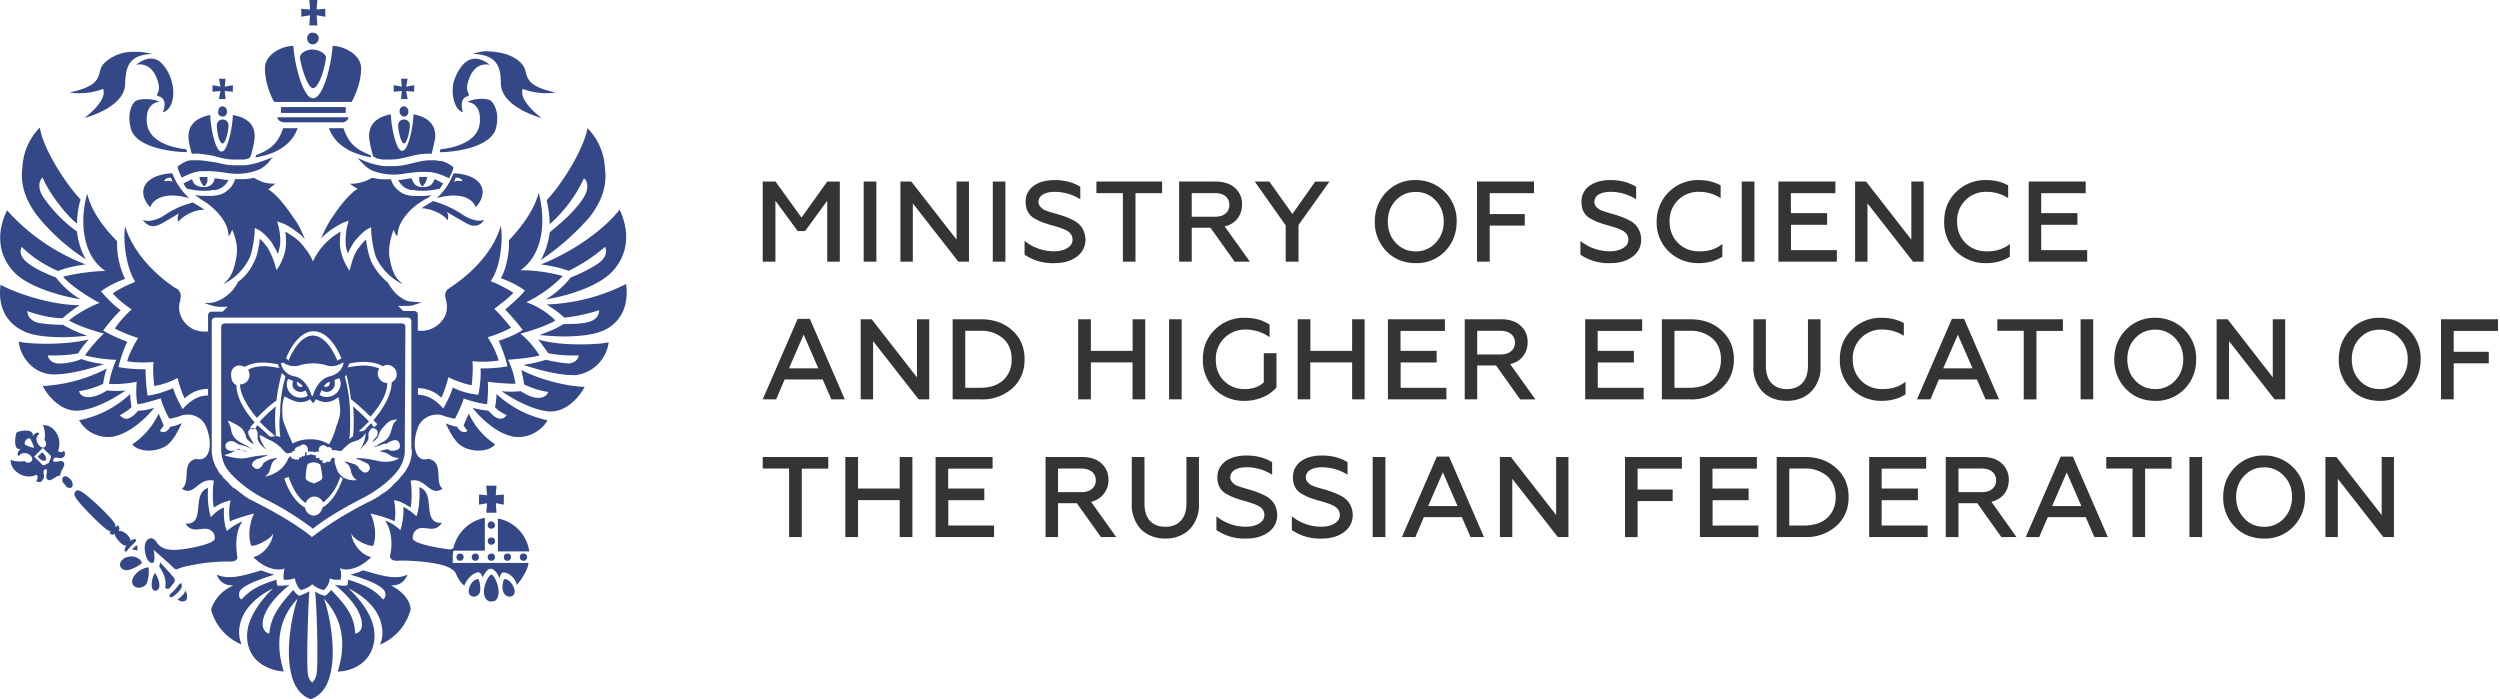 <svg width="236" height="66" viewBox="0 0 236 66" fill="none" xmlns="http://www.w3.org/2000/svg"><path d="M72 44.23v-1.09h6.19v1.1h-2.5v6.46h-1.2v-6.47H72zM81 50.7h-1.2v-7.56H81v2.98h3.93v-2.98h1.2v7.56h-1.2v-3.49H81v3.49zM93.84 50.7h-5.52v-7.56h5.38v1.1h-4.19v1.88h3.41v1.1h-3.4v2.39h4.32v1.09zM99.88 50.7H98.7v-7.56h3.44c.78 0 1.39.2 1.83.6a2 2 0 01.67 1.55 2.08 2.08 0 01-1.64 2.08l2.37 3.33h-1.44l-2.28-3.2h-1.77v3.2zm0-6.47v2.23h2.19c.43 0 .76-.1 1-.3a1 1 0 00.37-.83.98.98 0 00-.37-.8c-.24-.2-.57-.3-1-.3h-2.19zM106.84 47.5v-4.36h1.2v4.4c0 .7.17 1.25.52 1.63.35.37.84.56 1.45.56s1.1-.19 1.44-.56c.36-.38.55-.92.55-1.62v-4.41h1.18v4.36a3.3 3.3 0 01-.88 2.47c-.6.58-1.36.87-2.3.87-.92 0-1.68-.29-2.28-.86a3.35 3.35 0 01-.88-2.48zM117.67 50.84a4.7 4.7 0 01-2.84-.8v-1.3a4.4 4.4 0 002.78.98c.5 0 .92-.1 1.25-.3.33-.2.5-.47.5-.81a.9.9 0 00-.34-.7 1.34 1.34 0 00-.4-.23c-.2-.1-.55-.22-1.03-.36l-.15-.04a11.7 11.7 0 01-.98-.32c-.2-.07-.45-.2-.76-.37-.52-.33-.78-.84-.78-1.53 0-.62.25-1.12.74-1.5.5-.37 1.17-.56 2-.56.92 0 1.73.2 2.43.63v1.18a4.55 4.55 0 00-2.4-.7c-.5 0-.89.1-1.16.27a.8.8 0 00-.39.7c0 .24.15.47.45.67.04.03.1.07.18.1a40.37 40.37 0 00.49.17l.86.25c.53.16.99.35 1.38.56.67.36 1.03.95 1.07 1.75 0 .7-.27 1.25-.83 1.66-.55.4-1.24.6-2.07.6zM124.8 50.84a4.7 4.7 0 01-2.85-.8v-1.3a4.4 4.4 0 002.78.98c.51 0 .93-.1 1.25-.3.33-.2.5-.47.5-.81a.9.9 0 00-.34-.7 1.36 1.36 0 00-.39-.23c-.2-.1-.55-.22-1.03-.36l-.15-.04c-.41-.12-.74-.22-.99-.32-.19-.07-.44-.2-.75-.37-.52-.33-.78-.84-.78-1.53 0-.62.25-1.12.73-1.5.5-.37 1.17-.56 2.01-.56.92 0 1.72.2 2.42.63v1.18a4.56 4.56 0 00-2.4-.7c-.5 0-.88.1-1.15.27a.8.8 0 00-.39.7c0 .24.15.47.44.67.05.03.1.07.19.1l.27.1.21.07.87.25c.52.16.98.35 1.38.56.67.36 1.03.95 1.07 1.75 0 .7-.28 1.25-.83 1.66-.56.4-1.25.6-2.08.6zM130.78 50.7h-1.2v-7.56h1.2v7.56zM133.6 50.7h-1.26l3.3-7.6h1.15l3.3 7.6h-1.27l-.82-1.88h-3.59l-.8 1.88zm2.6-6.1l-1.38 3.17h2.77l-1.38-3.17zM142.76 50.7h-1.17v-7.56h1.04l4.27 5.48v-5.48h1.16v7.56h-1l-4.3-5.5v5.5zM154.59 50.7h-1.19v-7.56h5.37v1.1h-4.18v1.97h3.31v1.09h-3.31v3.4zM166 50.7h-5.53v-7.56h5.38v1.1h-4.19v1.88h3.41v1.1h-3.4v2.39h4.32v1.09zM170.38 50.7h-2.66v-7.56h2.66c1.21 0 2.2.35 2.97 1.06.78.7 1.16 1.61 1.16 2.72 0 1.12-.38 2.03-1.16 2.73a4.23 4.23 0 01-2.97 1.05zm-1.47-6.47v5.38h1.37c.95 0 1.69-.24 2.21-.72.53-.5.8-1.15.8-1.97 0-.82-.27-1.48-.8-1.97a3.15 3.15 0 00-2.21-.72h-1.38zM181.97 50.7h-5.52v-7.56h5.38v1.1h-4.2v1.88h3.42v1.1h-3.42v2.39h4.34v1.09zM184.88 50.7h-1.2v-7.56h3.45c.78 0 1.4.2 1.83.6a2 2 0 01.67 1.55c0 .53-.15.98-.44 1.35-.3.37-.7.61-1.2.73l2.37 3.33h-1.43l-2.28-3.2h-1.77v3.2zm0-6.47v2.23h2.18c.43 0 .77-.1 1-.3a1 1 0 00.37-.83.98.98 0 00-.37-.8c-.23-.2-.57-.3-1-.3h-2.18zM192.5 50.7h-1.27l3.3-7.6h1.15l3.3 7.6h-1.27l-.82-1.88h-3.58l-.81 1.88zm2.6-6.1l-1.38 3.17h2.76l-1.38-3.17zM198.83 44.23v-1.09H205v1.1h-2.5v6.46h-1.19v-6.47h-2.5zM207.87 50.7h-1.19v-7.56h1.2v7.56zM211.85 48.93c.5.53 1.13.8 1.88.8a2.5 2.5 0 001.88-.8c.5-.55.76-1.22.76-2.01 0-.8-.25-1.46-.77-2a2.49 2.49 0 00-1.88-.8c-.74 0-1.36.26-1.87.8-.5.53-.76 1.2-.76 2s.25 1.48.76 2zm4.64.79a3.71 3.71 0 01-2.77 1.12c-1.1 0-2.03-.37-2.76-1.12a3.9 3.9 0 01-1.09-2.8c0-1.1.36-2.04 1.1-2.79a3.7 3.7 0 012.75-1.13 3.82 3.82 0 013.87 3.92c0 1.1-.37 2.04-1.1 2.8zM220.69 50.7h-1.17v-7.56h1.04l4.27 5.48v-5.48h1.16v7.56h-1l-4.3-5.5v5.5zM73.26 37.7H72l3.3-7.6h1.15l3.3 7.6h-1.27l-.82-1.88h-3.59l-.8 1.88zm2.6-6.1l-1.38 3.17h2.77l-1.38-3.17zM82.42 37.7h-1.17v-7.56h1.04l4.27 5.48v-5.48h1.16v7.56h-1l-4.3-5.5v5.5zM92.6 37.7h-2.67v-7.56h2.67c1.2 0 2.2.35 2.97 1.06.77.7 1.15 1.61 1.15 2.72 0 1.12-.38 2.03-1.15 2.73a4.23 4.23 0 01-2.97 1.05zm-1.48-6.47v5.38h1.37c.95 0 1.69-.24 2.21-.72.54-.5.8-1.15.8-1.97 0-.82-.26-1.48-.8-1.97a3.15 3.15 0 00-2.21-.72h-1.37zM102.98 37.7h-1.2v-7.56h1.2v2.98h3.94v-2.98h1.19v7.56h-1.2v-3.49h-3.93v3.49zM111.55 37.7h-1.19v-7.56h1.19v7.56zM117.48 37.84a3.87 3.87 0 01-2.81-1.1 3.83 3.83 0 01-1.12-2.82c0-1.14.38-2.07 1.13-2.8a3.87 3.87 0 012.84-1.12c.92 0 1.7.22 2.33.65v1.18a3.9 3.9 0 00-2.25-.72 2.75 2.75 0 00-2.83 2.82c0 .84.26 1.51.78 2.03.53.51 1.17.77 1.93.77.77 0 1.38-.21 1.82-.64v-2.75h1.2v3.24a3.5 3.5 0 01-1.3.92 4.3 4.3 0 01-1.72.34zM123.7 37.7h-1.2v-7.56h1.2v2.98h3.94v-2.98h1.18v7.56h-1.18v-3.49h-3.95v3.49zM136.54 37.7h-5.52v-7.56h5.38v1.1h-4.19v1.88h3.41v1.1h-3.4v2.39h4.32v1.09zM139.45 37.7h-1.18v-7.56h3.44c.78 0 1.39.2 1.83.6a2 2 0 01.67 1.55c0 .53-.15.98-.45 1.35-.28.37-.68.61-1.2.73l2.38 3.33h-1.44l-2.27-3.2h-1.78v3.2zm0-6.47v2.23h2.19c.43 0 .76-.1 1-.3a1 1 0 00.37-.83.98.98 0 00-.37-.8c-.24-.2-.57-.3-1-.3h-2.19zM155.16 37.7h-5.52v-7.56h5.38v1.1h-4.2v1.88h3.42v1.1h-3.41v2.39h4.33v1.09zM159.55 37.7h-2.67v-7.56h2.67c1.21 0 2.2.35 2.97 1.06.77.7 1.16 1.61 1.16 2.72 0 1.12-.39 2.03-1.16 2.73a4.23 4.23 0 01-2.97 1.05zm-1.48-6.47v5.38h1.37c.95 0 1.7-.24 2.22-.72.53-.5.8-1.15.8-1.97 0-.82-.27-1.48-.8-1.97a3.16 3.16 0 00-2.22-.72h-1.37zM165.52 34.5v-4.36h1.18v4.4c0 .7.18 1.25.53 1.63.36.37.84.56 1.45.56s1.1-.19 1.45-.56c.36-.38.54-.92.54-1.62v-4.41h1.19v4.36a3.3 3.3 0 01-.89 2.47c-.6.58-1.36.87-2.29.87-.93 0-1.7-.29-2.29-.86a3.35 3.35 0 01-.87-2.48zM177.67 37.84a3.97 3.97 0 01-2.85-1.1 3.78 3.78 0 01-1.14-2.82c0-1.14.38-2.07 1.14-2.8a3.88 3.88 0 012.85-1.12c.77 0 1.45.17 2.05.5v1.2c-.61-.39-1.3-.59-2.04-.59a2.7 2.7 0 00-2.78 2.81c0 .81.27 1.49.8 2.02.54.53 1.2.79 2.02.79.87 0 1.59-.23 2.16-.7v1.2c-.63.4-1.37.61-2.21.61zM182.22 37.7h-1.26l3.3-7.6h1.15l3.3 7.6h-1.27l-.82-1.88h-3.59l-.8 1.88zm2.6-6.1l-1.38 3.17h2.77l-1.39-3.17zM188.55 31.23v-1.09h6.19v1.1h-2.5v6.46h-1.2v-6.47h-2.49zM197.6 37.7h-1.19v-7.56h1.19v7.56zM201.57 35.93c.51.53 1.14.8 1.88.8a2.5 2.5 0 001.88-.8c.51-.55.77-1.22.77-2.01 0-.8-.26-1.46-.77-2a2.49 2.49 0 00-1.88-.8c-.74 0-1.37.26-1.88.8-.5.53-.75 1.2-.75 2s.25 1.48.75 2zm4.65.79a3.71 3.71 0 01-2.77 1.12c-1.1 0-2.03-.37-2.76-1.12a3.9 3.9 0 01-1.1-2.8c0-1.1.37-2.04 1.1-2.79a3.7 3.7 0 012.76-1.13 3.82 3.82 0 013.87 3.92c0 1.1-.37 2.04-1.1 2.8zM210.41 37.7h-1.16v-7.56h1.04l4.26 5.48v-5.48h1.17v7.56h-1l-4.3-5.5v5.5zM222.76 35.93c.51.53 1.14.8 1.88.8a2.5 2.5 0 001.88-.8c.51-.55.77-1.22.77-2.01 0-.8-.26-1.46-.77-2a2.49 2.49 0 00-1.88-.8c-.74 0-1.37.26-1.88.8-.5.53-.75 1.2-.75 2s.25 1.48.75 2zm4.65.79a3.71 3.71 0 01-2.77 1.12c-1.1 0-2.03-.37-2.76-1.12a3.9 3.9 0 01-1.1-2.8c0-1.1.37-2.04 1.1-2.79a3.7 3.7 0 012.76-1.13 3.82 3.82 0 013.87 3.92c0 1.1-.37 2.04-1.1 2.8zM231.63 37.7h-1.2v-7.56h5.38v1.1h-4.18v1.97h3.31v1.09h-3.31v3.4zM73.19 24.7H72v-7.56h1.21l2.45 3.4 2.43-3.4h1.19v7.56h-1.19v-5.75L76 21.81h-.7l-2.1-2.86v5.75zM82.72 24.7h-1.19v-7.56h1.2v7.56zM86.15 24.7H85v-7.56h1.03l4.27 5.48v-5.48h1.17v7.56h-1l-4.3-5.5v5.5zM94.9 24.7h-1.18v-7.56h1.19v7.56zM99.56 24.84a4.7 4.7 0 01-2.84-.8v-1.3a4.4 4.4 0 002.78.98c.5 0 .92-.1 1.25-.3.33-.2.5-.47.5-.81a.9.9 0 00-.34-.7 1.34 1.34 0 00-.39-.23c-.2-.1-.55-.22-1.03-.36l-.16-.04c-.4-.12-.73-.22-.98-.32a5.2 5.2 0 01-.75-.37c-.52-.33-.78-.84-.78-1.53 0-.62.24-1.12.73-1.5.5-.37 1.17-.56 2.01-.56.91 0 1.72.2 2.42.63v1.18a4.55 4.55 0 00-2.4-.7c-.5 0-.89.1-1.15.27a.8.8 0 00-.4.7c0 .24.16.47.45.67.04.03.1.07.18.1a50.47 50.47 0 00.49.17l.86.25c.53.16 1 .35 1.39.56.67.36 1.02.95 1.07 1.75 0 .7-.28 1.25-.83 1.66-.56.4-1.25.6-2.08.6zM103.5 18.23v-1.09h6.2v1.1h-2.51v6.46H106v-6.47h-2.5zM112.5 24.7h-1.19v-7.56h3.45c.77 0 1.38.2 1.82.6a2 2 0 01.67 1.55c0 .53-.15.98-.44 1.35-.29.37-.69.61-1.2.73l2.38 3.33h-1.44l-2.28-3.2h-1.77v3.2zm0-6.47v2.23h2.18c.43 0 .77-.1 1-.3a1 1 0 00.37-.83.98.98 0 00-.36-.8c-.24-.2-.58-.3-1-.3h-2.19zM122.57 24.7h-1.2v-3.42l-2.92-4.14h1.38L122 20.2l2.16-3.06h1.34l-2.92 4.1v3.46zM131.76 22.93c.51.53 1.14.8 1.88.8a2.5 2.5 0 001.88-.8c.51-.55.77-1.22.77-2.01 0-.8-.26-1.46-.77-2a2.49 2.49 0 00-1.88-.8c-.74 0-1.37.26-1.88.8-.5.53-.75 1.2-.75 2s.25 1.48.75 2zm4.65.79a3.71 3.71 0 01-2.77 1.12c-1.1 0-2.03-.37-2.76-1.12a3.9 3.9 0 01-1.1-2.8c0-1.1.37-2.04 1.1-2.79a3.7 3.7 0 012.76-1.13 3.82 3.82 0 013.87 3.92c0 1.1-.37 2.04-1.1 2.8zM140.63 24.7h-1.2v-7.56h5.38v1.1h-4.18v1.97h3.31v1.09h-3.31v3.4zM152.03 24.84a4.7 4.7 0 01-2.84-.8v-1.3a4.4 4.4 0 002.78.98c.5 0 .92-.1 1.25-.3.33-.2.5-.47.5-.81a.9.9 0 00-.34-.7 1.34 1.34 0 00-.39-.23c-.2-.1-.55-.22-1.04-.36l-.15-.04c-.4-.12-.74-.22-.98-.32-.2-.07-.45-.2-.76-.37-.52-.33-.77-.84-.77-1.53 0-.62.24-1.12.73-1.5.5-.37 1.17-.56 2-.56.92 0 1.73.2 2.43.63v1.18a4.55 4.55 0 00-2.4-.7c-.5 0-.89.1-1.16.27a.8.8 0 00-.38.7c0 .24.14.47.44.67.04.03.1.07.18.1a40.37 40.37 0 00.49.17l.86.25c.53.16.99.35 1.39.56.66.36 1.02.95 1.06 1.75 0 .7-.27 1.25-.83 1.66-.55.4-1.24.6-2.07.6zM160.38 24.84a3.97 3.97 0 01-2.85-1.1 3.78 3.78 0 01-1.14-2.82 3.88 3.88 0 013.98-3.92c.78 0 1.46.17 2.06.5v1.2c-.61-.39-1.3-.59-2.04-.59a2.7 2.7 0 00-2.78 2.81c0 .81.27 1.49.8 2.02.54.53 1.2.79 2.02.79.87 0 1.59-.23 2.16-.7v1.2c-.63.4-1.37.61-2.21.61zM165.61 24.7h-1.19v-7.56h1.2v7.56zM173.4 24.7h-5.52v-7.56h5.38v1.1h-4.2v1.88h3.42v1.1h-3.41v2.39h4.33v1.09zM176.29 24.7h-1.17v-7.56h1.04l4.27 5.48v-5.48h1.16v7.56h-1l-4.3-5.5v5.5zM187.51 24.84a3.98 3.98 0 01-2.85-1.1 3.78 3.78 0 01-1.13-2.82c0-1.14.38-2.07 1.13-2.8a3.89 3.89 0 012.85-1.12c.78 0 1.46.17 2.06.5v1.2c-.61-.39-1.3-.59-2.04-.59a2.7 2.7 0 00-2.78 2.81c0 .81.27 1.49.8 2.02s1.2.79 2.02.79c.86 0 1.58-.23 2.16-.7v1.2c-.63.4-1.37.61-2.22.61zM197.03 24.7h-5.52v-7.56h5.38v1.1h-4.2v1.88h3.42v1.1h-3.42v2.39h4.34v1.09z" fill="#343434"/><path d="M46.39 49.22c-.2 0-.35.14-.35.35 0 .2.14.34.35.34.2 0 .34-.14.34-.34 0-.14-.14-.35-.34-.35zM47.56 52.6c0 .2.13.34.34.34.2 0 .34-.14.34-.35 0-.2-.13-.34-.34-.34-.2 0-.34.14-.34.34zM46.39 52.25c-.2 0-.35.14-.35.34 0 .21.14.35.35.35.2 0 .34-.14.34-.35 0-.2-.14-.34-.34-.34zM49.07 52.6c0 .2.14.34.34.34s.35-.14.35-.35c0-.2-.14-.34-.35-.34-.2 0-.34.14-.34.34zM45.9 45.86l.08.89-.76-.07v.96l.76-.13-.07.89h.96l-.07-.9.76.14v-.96l-.76.07.07-.9h-.96zM47 48.95v3.1h2.96a3.65 3.65 0 00-2.95-3.1zM46.39 50.74c-.2 0-.35.13-.35.34 0 .2.14.34.35.34.2 0 .34-.13.34-.34 0-.2-.14-.34-.34-.34zM47.62 54.66c-.07 0-.34.75-.07 1.3.14.28.42.41.7.35.27-.07.34-.35.34-.48-.07-.62-.55-1.17-.97-1.17zM45.15 54.66c-.41 0-.9.55-.9 1.17 0 .2.08.4.35.48.28.06.55-.07.69-.35.14-.55-.07-1.3-.14-1.3zM46.39 54.24c-.28 0-1.1 1.59-.48 2.34.13.14.27.2.48.2.2 0 .4-.06.48-.2.55-.75-.2-2.34-.48-2.34z" fill="#344887"/><path d="M42.74 52.6c0-.35.07-.62.07-.62h2.96V48.88a3.77 3.77 0 00-2.96 2.82c-.07.14-.34.2-.55.14-1.1-.14-3.3-.55-3.3-1.03 0-.7.48-.97.9-.97.62 0 1.3.35 1.85-.48-2 .07-.48-2.82-2.13-3.37.07.76 0 2.07-.27 2.75 0 0-.62-.61-1.24-.89.07.55-.07 1.65-.28 2.2 0 0-.68-.69-1.44-.9.69.97.69 2.41.48 3.24-.07.27.14.55.62.55.83-.07 3.58.07 4.74.55.35.14.7.34.83.62.14.34.41.89.82 1.17.21-.62.9-1.31 1.38-1.24.14 0 .27.27.34.48.07-.2.42-.83.76-.83s.69.49.82.9c.07-.28.21-.55.35-.55.48 0 1.1.41 1.3 1.17.21-.21 1.04-1.31 1.1-2.07h-7.15v-.55z" fill="#344887"/><path d="M44.53 52.6c0 .2.14.34.34.34s.35-.14.35-.35c0-.2-.14-.34-.35-.34-.2 0-.34.14-.34.34zM43.09 52.6c0 .2.13.34.34.34.2 0 .34-.14.34-.35 0-.2-.13-.34-.34-.34-.2 0-.34.14-.34.34zM14.62 54.1c-.13.14-.4.9-.27 1.38.07.2.14.28.34.28s.28-.14.35-.35c.07-.48-.28-1.23-.42-1.3zM17.17 56.24c-.14.2-.35.27-.41.34.06.07.27.2.48.2.13 0 .27-.06.34-.13.2-.41 0-.76-.07-.9-.07.14-.14.35-.34.49zM16.2 55.28c.28-.28.35-.49.28-.62-.07-.2-.69-.83-1.37-1.58 0 .13-.07.27-.07.4.48.7.69 1.38.55 2 .07.07.07.07.14.07.13.14.34-.07.48-.27zM17.17 55.34c0-.13 0-.2-.07-.27h-.07c-.07 0-.14.14-.2.2-.07.07-.14.21-.28.35l-.34.34c-.14.07-.21.2-.21.28v.07c.07.07.07.07.14.07s.27-.07.62-.42c.34-.34.4-.48.4-.62zM12.63 51.7s-.07.07-.14.2c.14 0 .35 0 .48.08v-.49c-.13 0-.27.14-.34.21z" fill="#344887"/><path d="M14.49 51.9s1.44 1.24 1.92 1.73c.14.13.28.13.42.06.06-.06.2-.06.34-.13a17.6 17.6 0 014.6-.55c.56 0 .7-.28.62-.55-.13-.83-.2-2.27.49-3.23-.76.27-1.45.89-1.45.89-.27-.48-.34-1.65-.27-2.2-.69.2-1.24.9-1.24.9-.28-.7-.34-2-.28-2.76-1.65.55-.13 3.5-2.13 3.37.55.83 1.24.48 1.86.48.41 0 .96.28.9.97-.08.48-2.76 1.03-3.86 1.03-.75 0-1.3-.21-1.65-.76-.2-.27-.34-.34-.55-.34-.27.06-.55.27-.55.96 0 .41.21 1.37.7 1.37.27.07.27-.75.13-1.23zM11.74 51.5h.2c-.2.27-.2.47-.13.54.13.14.2-.13.55-.48.34-.34.55-.48.48-.62-.07-.07-.28-.07-.55.14 0-.07.07-.14 0-.2-.14-.35-.62-.76-.96-.76h-.14c.14-.2.07-.35 0-.48-.07-.07-.14 0-.28.13 0-.06 0-.2-.07-.34-.4-.69-2.75-2.89-3.3-3.1-.34-.13-.4.08-.4.08s-.21.13-.08.4c.2.56 2.48 2.83 3.1 3.24.13.07.27.14.34.07-.14.14-.2.14-.07.27.07.07.2.14.41 0v.14c.14.28.55.83.9.96zM13.39 53.14c0-.2-.41-.61-.96-.61-.76 0-1.1.48-1.1.75 0 .48.48.55.61.55.49 0 1.38-.55 1.45-.69zM12.7 54.31c-.2.28-.27.55-.2.76.06.27.34.41.61.41.28 0 .55-.14.7-.34.27-.48.27-1.51.2-1.58-.28 0-.97.27-1.3.75zM5.96 43.59c-.2-.2-.68.14-.96-.07.14-.69.62 0 1.03-.41.2-.21.07-.48 0-.55-.2.2-.48.13-.55 0C5.96 41.32 5 40 4.04 40.15c.2.28.27 1.17.14 1.38.34.27.13.89-.28.68-.27-.13-.76-.82-.2-1.23 0-.21-.35-.21-.62.2.2-.75-1.24-.55-1.52-.34-.13.34-.34 1.79.42 1.51-.42.34-.35.69-.21.69.48-.55 1.1-.14 1.24.14.2.4-.42.68-.69.34-.2.07-1.1.07-1.3-.14-.14.96 1.23 2 2.4 1.45.14 0 .2.34 0 .55.07.13.41.2.55 0 .48-.49-.2-.97.41-1.1.14.27-.14.75.07.96.34.34.76-.35 1.24-.35 0-.55.62-.96.27-1.3zM2.4 42s-.2-.14.07-.48c.27-.28.41-.07.41-.07s.27.55.34.82c-.27 0-.82-.27-.82-.27zm2.2 1.72c-.14 0-.48.34-.62.13l-.76-.75.42-.42.4-.4.76.75c.07.2-.2.55-.2.69zM6.17 44.96c-.07 0-.14 0-.2.07-.08.07-.08.2-.08.35 0 .13.14.27.28.4.07.21.27.28.41.28.07 0 .14 0 .2-.07.15-.13.08-.55-.13-.75-.14-.14-.34-.28-.48-.28z" fill="#344887"/><path d="M3.97 42.7l-.2.2-.21.2s.4.56.75.35c.2-.34-.34-.76-.34-.76zM44.12 40.63c0 .14-.55.41-.96-.34-.42-.07-.83-.2-1.1-.35.48.97.89 1.8 1.58 2.2 1.03.62 2.61.48 3.1-.2a6.91 6.91 0 01-2.48-2.89c-.14.27-.35.76-.49 1.1.07.14.21.34.35.48zM53.67 25.57a15.7 15.7 0 003.44-2.26c.07.13.35.75-.48 1.44-.62.48-1.86 1.1-2.75 1.44a9.08 9.08 0 01-2.34 2.07c2.2-.35 4.82-1.24 6.12-2.48 2.4-2.4 1.17-5.3.83-5.98-1.58 2-4.6 4.06-7.43 5.16.96.13 1.93.34 2.61.61zM51.89 21.17a13.2 13.2 0 003.23-4.33c.34.21.48.9.07 1.65-.76 1.31-2.13 2.48-3.3 3.44a7.24 7.24 0 01-.83 2.61 23 23 0 004.6-4.05c1.18-1.52 1.66-3.03 1.45-4.54a5.76 5.76 0 00-1.65-3.85c-.34 1.86-2.2 5.02-3.85 6.8.14.62.28 1.52.28 2.27zM50.79 32.04c.34.41.69.9.96 1.3 1.3.28 2.89.21 2.89.21s-.07.69-.96.76c-.42 0-1.65-.21-2.14-.35-.2.07-1.16.35-2.13.48 1.38.48 3.37.97 4.6.97h.35a3.6 3.6 0 003.1-3.1c-.62.14-1.65.2-2.68.2-.97 0-2.69-.06-4-.47zM59.1 26.81a17.98 17.98 0 01-7.49 1.93c.62.41 1.24.82 1.65 1.24 1.03-.07 2.48-.42 3.3-.7 0 .14 0 .83-.96 1.1-.69.21-1.65.21-2.4.21-.63.42-1.52.76-2.28 1.04.7.06 1.59.13 2.34.13 1.3 0 2.55-.14 3.3-.41.69-.2 2.96-1.17 2.55-4.54zM49.48 36.3c.76.34 1.58.62 2.27.69 0 0-.14.68-1.17.55-.62-.07-1.3-.55-1.44-.62-.48.07-1.45.07-1.8 0 1.18.82 2.97 1.79 4.48 1.92h.2c1.59 0 2.82-1.58 3.17-2.33-1.58 0-4.33-.7-5.98-1.59.06.28.2.83.27 1.38zM46.73 38.43c.41.48 1.1.76 1.1.76s-.2.34-.62.34c-.13 0-.27-.07-.4-.14-.28-.13-.7-.62-.7-.62a9.86 9.86 0 01-1.5-.27c.82 1.03 2.2 2.34 3.7 2.68.2.07.42.07.7.07 1.3 0 2.4-.96 2.67-1.58a10.11 10.11 0 01-4.81-2.48c0 .42-.07.9-.14 1.24zM36.9 55.27c.76 0 1.24-.27 1.58-1.03-1.03.48-2.13.21-4.2-.4 0 0-.75.33-1.23.4 1.24.35 3.03.97 3.3 1.65.14.55-.2.7-.2.7-.7-.83-1.52-1.32-3.3-1.87 0 .35-.07.55-.07.55s-.35.07-1.17-.06c.68.55 2.33 1.99 2.54 3.5.14 1.03-.62 1.1-.62 1.1-.07-1.58-.75-2.54-2.27-4.12 0 0-.27.34-.55.55 0 0-.55-.07-.96-.42.2 2.07.28 7.02.14 7.77-.07.55-.41.83-.41.83s-.35-.2-.42-.83c-.13-.82 0-5.77.14-7.77-.48.28-.96.42-.96.42-.35-.2-.55-.55-.55-.55-1.45 1.58-2.13 2.61-2.27 4.12 0 0-.69-.07-.62-1.1.2-1.51 1.86-2.95 2.54-3.5-.75.13-1.16.06-1.16.06s-.07-.2-.07-.55c-1.8.55-2.55 1.04-3.3 1.86 0 0-.35-.07-.21-.69.28-.68 2.06-1.23 3.3-1.65-.41-.07-1.24-.4-1.24-.4-2 .61-3.16.88-4.2.4.28.76.83 1.03 1.59 1.03a3.67 3.67 0 00-2.13 2.27c.69 2.55 2.89 3.3 2.89 3.3-.55-1.23-.35-3.64 2.95-5.29-2 2-2.82 3.85-2.27 5.57.49 1.58 2.14 2.2 3.3 2.27-.82-2.62-.48-5.02 1.31-6.88-.76 2.06-1.86 8.46 1.24 9.49 3.1-1.03 2-7.43 1.24-9.49 1.78 1.93 2.13 4.26 1.3 6.88 1.24 0 2.82-.69 3.3-2.27.55-1.72-.2-3.58-2.27-5.57 3.3 1.65 3.5 4.12 2.96 5.3 0 0 2.2-.76 2.89-3.3 0-.97-.97-1.86-1.86-2.28zM15.59 42.14c.68-.4 1.1-1.23 1.58-2.2-.28.14-.69.28-1.1.35-.41.75-.96.48-.96.34.13-.14.27-.34.34-.48-.14-.34-.34-.83-.48-1.1a6.97 6.97 0 01-2.48 2.89c.48.68 2.07.82 3.1.2zM7.61 28.26a8.03 8.03 0 01-2.33-2.07c-.97-.34-2.2-.96-2.75-1.44-.83-.69-.55-1.3-.49-1.44a11.5 11.5 0 003.44 2.27c.69-.28 1.65-.49 2.61-.62a19.03 19.03 0 01-7.42-5.1c-.34.63-1.65 3.58.82 5.99 1.24 1.17 3.92 2.06 6.12 2.4zM8.1 24.48a6.84 6.84 0 01-.83-2.62 13.13 13.13 0 01-3.3-3.43c-.41-.76-.28-1.45.07-1.66.27.83 1.79 3.17 3.23 4.34 0-.76.14-1.65.34-2.27-1.65-1.79-3.57-4.95-3.85-6.8a5.76 5.76 0 00-1.65 3.84c-.2 1.51.28 3.03 1.45 4.54a19.1 19.1 0 004.53 4.05zM7.4 33.34c.21-.4.63-.89.97-1.3-1.3.34-3.03.41-3.92.41-1.1 0-2.13-.07-2.68-.2.07 1.1 1.1 2.95 3.1 3.09h.34c1.23 0 3.23-.48 4.6-.97a8.98 8.98 0 01-2.13-.48c-.55.28-1.79.48-2.2.42-.9-.07-.96-.76-.96-.76s1.58.07 2.89-.2zM2.6 31.42c.75.27 1.92.41 3.3.41.82 0 1.64-.07 2.33-.14a11.4 11.4 0 01-2.27-1.03c-.75 0-1.79-.07-2.4-.2-.97-.28-.97-.97-.97-1.1.83.34 2.27.68 3.3.68.42-.34.97-.82 1.65-1.23-2.47 0-5.7-.97-7.49-1.93-.41 3.3 1.86 4.26 2.54 4.54zM7.2 38.77h.2c1.52-.13 3.3-1.1 4.47-1.92-.34.07-1.37.07-1.78 0-.14.14-.9.55-1.45.62-1.1.14-1.17-.55-1.17-.55a7.73 7.73 0 002.27-.69c.07-.55.2-1.1.35-1.44a14.83 14.83 0 01-6.05 1.65c.34.75 1.58 2.33 3.16 2.33zM10.16 41.25c.2 0 .48 0 .68-.07 1.45-.34 2.9-1.65 3.72-2.68-.49.14-.97.27-1.52.27 0 0-.34.42-.68.62-.14.07-.28.14-.42.14-.4 0-.62-.34-.62-.34s.7-.35 1.1-.76a6.82 6.82 0 01-.13-1.24 9.82 9.82 0 01-4.82 2.48 3.1 3.1 0 002.69 1.58zM29 3.64c0 .35.27.55.54.55a.6.6 0 00.55-.55.54.54 0 00-.55-.55c-.27-.07-.55.21-.55.55zM29.2 2.4h.76l-.07-.96.82.14V.83l-.82.06.07-.89h-.76l.07.9-.83-.07v.75l.83-.14-.07.97zM26.52 11.48c.07 0 .2.07.27.07h5.5c.14 0 .2 0 .28-.07.2-.07.27-.2.34-.41h-6.74c.07.27.21.34.35.41zM32.57 10.66c.07 0 .07-.07.07-.07v-.41c0-.07-.07-.07-.07-.07h-5.98c-.07 0-.07.07-.07.07v.4c0 .08.07.08.07.08h5.98zM33.19 9.62c.13-.2.9-1.65.9-3.16 0-1.37-1.73-2.13-2.69-2.13-.14 1.93-.9 4.95-1.86 4.95-.89 0-1.72-3.02-1.85-4.95-1.03 0-2.68.76-2.68 2.13 0 1.51.75 3.03.89 3.16h7.29z" fill="#344887"/><path d="M29.54 8.32c.49 0 1.04-1.45 1.24-2.89 0-.27-.48-.69-1.24-.76-.75 0-1.23.42-1.23.76.2 1.3.82 2.89 1.23 2.89zM38.27 30.87c0-.2-.13-.34-.34-.34h-16.7c-.21 0-.35.13-.35.34V42.49s0 .62.28 1.3c.34.83 1.78 2.2 3.57 3.17a28.58 28.58 0 014.81 2.95c.76-.62 2.27-1.65 4.82-2.95 1.85-.97 3.23-2.34 3.57-3.17.34-.75.28-1.3.28-1.3l.06-11.62zm-5.63 4.2c.2.89.41 1.78.48 2.6.69.56 1.3 1.1 1.85 1.66 1.04-1.17 1.59-2.27 1.59-3.17a.91.91 0 01-.9-.9c0-.2.07-.33.14-.47a3.92 3.92 0 00-1.51-.28c-.42 0-.83.07-1.3.14h-.08l-.14.07.07-.07c.07-.14.07-.2.14-.34 1.38-.28 2.48-.14 3.16.27.14-.07.28-.14.42-.14.48 0 .89.42.89.9 0 .34-.2.62-.48.75 0 .97-.55 2.2-1.72 3.58l.2.2.14.14v.07l-.2.2h-.07-.07c-.07-.06-.07-.06-.07-.13-.07-.07-.07-.14-.14-.2l-.4.4-.15.21c-.2.14-.4.2-.55.14h-.07l.07-.07c.35-.27.62-.62.9-.82-.42-.48-.97-.97-1.52-1.45.07.48.07.97.07 1.45 0 .4 0 .89-.07 1.37-.06.07-.2.14-.27.2l-.07.08v-.07c.07-.55.07-1.1.07-1.58v-.62a14.07 14.07 0 00-.48-3.57v-.08l.2-.2-.13-.28zM27 33.82c.69-1.65 1.65-2.55 2.61-2.55s1.93.9 2.61 2.55v.06h-.06c-.07 0-.14.07-.28.14h-.07v-.07c-.62-1.44-1.44-2.27-2.27-2.27-.82 0-1.65.83-2.27 2.27v.07h-.06c-.07-.14-.21-.14-.21-.2zm-.28.4c.21.15.83.49 1.52.28.62-.2 1.3-.2 1.3-.2s.76 0 1.31.2c.69.2 1.3-.13 1.51-.27.07 0 .07 0 .07.07-.07.27-.27.96-1.3 1.23-.97.21-1.45 1.31-1.59 1.8 0 .06-.07.06-.13 0-.14-.49-.62-1.59-1.59-1.8a1.56 1.56 0 01-1.3-1.23c.14-.07.2-.07.2-.07zM28.37 37c.14 0 .35-.07.49-.14.06.14.13.34.2.48-.2.14-.41.2-.69.2a1.3 1.3 0 01-1.3-1.3 1 1 0 01.14-.48c.13.07.27.14.48.2-.07.08-.07.21-.07.28-.07.41.34.76.75.76zm-.34-.83v-.13c.2.06.41.27.55.4-.07.08-.14.08-.2.08-.21 0-.35-.14-.35-.35zm.34 1.79c.28 0 .62-.07.9-.27.07.06.2.34.27.34.14 0 .21-.28.28-.34.27.13.62.27.9.27.47 0 .89-.2 1.23-.48v.07c.14.55.2 1.24.14 1.51 0 .28-.14.55-.2.83-.15.34-.22.61-.22.61s0 .07-.06.21c-.07.28-.28.76-.55 1.24a3.18 3.18 0 00-1.8-.48c-.61 0-1.16.13-1.64.4-.2-.47-.41-.88-.48-1.1-.07-.13-.07-.2-.07-.2s-.14-.27-.28-.68c-.07-.21-.13-.49-.13-.76 0-.2-.07-.9.13-1.51 0-.07.07-.14.07-.21.48.28 1.03.55 1.51.55zm2.41-.96a.8.8 0 00.83-.83c0-.13 0-.2-.07-.27.13-.07.34-.14.48-.2.07.13.14.34.14.47 0 .76-.62 1.3-1.31 1.3-.28 0-.48-.06-.69-.2.07-.13.14-.27.2-.48.08.14.28.2.42.2zm-.2-.55c.13-.2.34-.35.54-.41v.13c0 .2-.13.35-.34.35-.07 0-.14 0-.2-.07zM22.6 34.5a1 1 0 01.48.14 3.44 3.44 0 011.79-.41c.41 0 .82.07 1.3.14h.07c0 .06.07.2.14.34l.07.07-.14-.07h-.14c-.4-.07-.82-.14-1.23-.14-.48 0-1.1.07-1.52.35a1 1 0 01.14.48c0 .48-.41.89-.9.89 0 .83.56 1.93 1.59 3.16.55-.55 1.17-1.17 1.86-1.65.06-.82.27-1.72.48-2.54v-.07l.07.07.2.2.07.07v.07c-.14.55-.27 1.03-.34 1.58v.07c-.07.42-.14.97-.14 1.52 0 .4-.07.75-.07 1.03 0 .4 0 .82.07 1.37v.07h-.07c-.14-.07-.2-.07-.27-.07h-.07v-.07c0-.34-.07-.82-.07-1.3 0-.48 0-.97.07-1.45-.55.48-1.1.97-1.52 1.45.35.4.83.82 1.38 1.3l.07.07h-.07a.59.59 0 01-.48 0c-.41-.41-.76-.69-1.1-1.03-.07.07-.14.14-.14.2l-.07.08c-.07 0-.14.06-.27.13l-.07-.07s-.07 0-.07-.06h-.07v-.07c.14-.21.28-.35.41-.48-1.17-1.31-1.72-2.55-1.72-3.51a.85.85 0 01-.48-.76c-.13-.68.28-1.1.76-1.1zm9.76 10.66c-.48 1.37-1.17 2.34-1.92 2.75-.07.41-.42.76-.83.76s-.75-.35-.82-.76c-.76-.41-1.45-1.3-1.93-2.68v-.07l.41-.14v.07c.42 1.17.97 2 1.59 2.4.13-.34.4-.61.82-.61.41 0 .69.27.83.55a4.81 4.81 0 001.58-2.34v-.07h.07c0 .07.06.07.2.14zm-3.5-.07c0-.27.06-1.03.2-1.3.14-.07.35-.14.55-.14.2 0 .41.07.62.2.07.28.2.97.2 1.24 0 .28-.68.48-.75.55-.2-.07-.82-.2-.82-.55zm8.8-2.75c-.07.07-.14.14-.21.14-.07 0-.14.07-.28.07h-.06c-.14 0-.28 0-.35-.07-.07 0-.07-.07-.14-.07-.2 0-.68.14-.82.2.07 0 .69.07 1.1.42.2.14.62.2.76.2 0 .07-.7.55-2 .28l-.34-.07a7.93 7.93 0 00-1.79-.2c.07 0 .14.06.14.06.14.07.34.14.48.2 0 0 .07 0 .07.08h.07c.07 0 .13 0 .13.07.07 0 .14.07.21.07.07.06.2.13.2.2s.08.07.08.14c0 .14 0 .2-.07.34-.2.28-.48.28-.76 0l-.07-.07c-.07-.06-.14-.13-.2-.27V44h-.07c-.14-.07-.2-.2-.35-.2l-.68-.21h-.21c.2.14.41.27.48.41v.07c.14.2.14.41.2.62.21.41.28.48.49.62-.2.07-1.24.07-1.72-.7 0 0-.07-.06-.07-.13-.14-.27-.2-.55-.27-.75-.07-.21.06-.42-.07-.49-.14-.06-.2 0-.2 0l-.08.07v.07c0 .07-.07.07-.07.07v.07s0 .07-.07.07h-.2-.07s-.07 0-.07.07c-.07 0-.14.07-.2.07a.15.15 0 01-.14-.14v-.14h-.14c-.07 0-.07 0-.14-.07v-.14-.06c-.07.06-.07.06-.14.06h-.13c-.07 0-.07-.06-.07-.13v-.07-.07h-.14c-.07 0-.2-.07-.27-.07h-.07c-.07 0-.2.07-.28.07h-.14v-.07-.07l.07-.07v-.07h-.13v.07h-.07v.14c0 .07 0 .14-.07.14-.07.07-.07.07-.14 0 0 0-.07 0-.07-.07 0 0-.07 0-.07-.07 0 0 0 .07.07.07v.14c-.07.07-.07.07-.14.07h-.13c0 .06.07.06 0 .13 0 .07-.07.07-.14.07h-.14-.14l-.06-.07h-.14s-.07 0-.07-.07l-.07-.06v-.07c-.14-.14-.34.34-.34.34-.62 1.3-2.13 1.58-2.13 1.51 0 0 .34-.13.48-.62.07-.27.07-.34.2-.61 0-.07.07-.07.07-.14.07-.14.28-.2.41-.35h-.2c-.2.07-.41.07-.69.21-.14.07-.2.14-.34.2h-.07v.08c0 .06-.07.13-.14.27l-.07.07c-.27.27-.48.27-.75 0l-.07-.07a.2.2 0 010-.27c0-.07.07-.14.13-.21.07-.07.14-.07.21-.14.07-.07.14-.07.2-.07.08 0 .08 0 .14-.07h.14s0-.06.07-.06.14-.07.2-.07c.08 0 .14-.07.21-.07 0 0 .07 0 .14-.07-.55 0-1.1.07-1.72.2-.07 0-.2.07-.34.07-.69.14-2-.2-2-.27s.35-.07.7-.28c.27-.13.4-.27.61-.34.34.28.76.28.83.28-.14-.07-.76-.14-.97-.21 0 0-.07.07-.13.07-.14.07-.28.07-.42.07-.07 0-.2 0-.27-.07-.07 0-.14-.07-.2-.14-.08-.07-.08-.14-.08-.34.07-.28.35-.42.7-.35.2.07.33.14.4.2l.07.08c.2 0 .48.14.76.2.27.14.48.21.62.21-.07 0-.14-.07-.2-.07-.08 0-.15-.07-.15-.07-.07-.07-.13-.07-.2-.13-.42-.21-.83-.42-1.1-.7-.2-.27-.28-.4-.35-.68-.07-.62-.34-.9-.34-.96.07-.07 1.03.41 1.37.75.21.28.28.49.35.7v.06c.07.2.27.41.62.62.07 0 .07.07.13.07-.06-.14-.13-.2-.2-.35v-.06l-.07-.07s-.07-.07-.07-.14c-.07-.07-.07-.14-.14-.2-.07-.21-.07-.42 0-.49a.95.95 0 01.28-.2c.27-.07.48.06.55.48v.55c.14.4.48.75.9 1.03-.49-.41-.76-1.38-.7-1.38.07-.07.49.2.9.42.2.06.41.2.62.34.13.07.27.2.34.27.14.07.2.21.28.28l.2.2.14.14c.14.07.34 0 .34 0 .07 0 .14 0 .21-.07l.07-.06c.07-.07.14-.07.2-.07v-.07c0-.14.07-.2.21-.28 0 0 .07 0 .07-.07H28.31c0-.06.06-.06.13-.13a.42.42 0 01.48.07c.07.06.07.13.14.2V42.63H29.47c.07 0 .14 0 .21.06.07 0 .14-.06.2-.06H30.1v-.21c0-.07 0-.14.07-.2 0 0 0-.08.07-.08l.07-.06a.44.44 0 01.41 0c.07 0 .07.06.14.13h.27c.14.07.21.14.21.28h.14s.34 0 .41.07h.34l.14-.14.28-.28c.13-.06.2-.2.34-.27.2-.14.48-.2.69-.28.69-.27.75-.68.82-.68.07.07-.13 1.17-.62 1.58.35-.28.7-.62.9-1.03v-.14-.2-.21c.14-.35.27-.55.55-.48.14.06.2.13.27.2.07.14.07.28 0 .48 0 .07-.07.14-.13.2l-.14.15-.07.07v.06c-.07.14-.14.21-.28.35l.14-.14c.35-.27.55-.48.62-.69.07-.2.14-.41.34-.68.35-.35.42-.49.76-.7a2 2 0 01.62-.13c.07.07-.34.2-.48.9-.07.2-.14.54-.35.82-.27.34-.55.41-.89.62l-.07.07c-.07.07-.14.07-.27.13-.14.07-.2.14-.28.14.2-.07.41-.14.69-.2.2-.14.48-.21.76-.21 0 0 0-.07.06-.07.07-.07.21-.14.42-.2.34-.14.62 0 .68.34.07.2 0 .34-.06.41z" fill="#344887"/><path d="M49.69 28.53a12.55 12.55 0 003.44-2.47 15.1 15.1 0 00-4-.55c2.28-1.59 2.35-4.89 1.73-7.3-.55 1.93-1.93 3.52-2.82 4.48.07.96-.2 2.61-.76 3.57.76.28 1.65.69 2.27 1.17-.41.55-1.3 1.3-1.86 1.79a22.1 22.1 0 011.65 1.92c-.55.42-1.65.83-2.26 1.03.27.62.68 1.66.82 2.41-.69.14-1.58.2-2.54.2.07.7-.07 1.8-.2 2.48a6.69 6.69 0 01-2.42-.68c-.27.96-.89 1.92-.89 1.99-.82-.96-1.65-1.3-2.4-1.3v-.63c.75 0 1.58.28 2.2.9.27-.48.54-1.38.68-1.93.55.28 1.45.62 2.2.76.07-.69.14-1.58.07-2.27.76.07 1.58.07 2.48-.07a9.15 9.15 0 00-1.04-2.2c.76-.2 1.72-.62 2.2-.9a19.6 19.6 0 00-1.58-1.78c.55-.41 1.45-1.1 1.8-1.51a12.5 12.5 0 00-2.14-1.1c.96-1.3 1.17-3.99.96-5.23-.82 2.82-3.3 4.88-4.81 5.85-.07.07-.14.13-.2.13-.08.07-.35.42-.21.83 0 .14.07.2.07.34.13.55.13 1.38-.7 2.13a2.5 2.5 0 01-1.99.62V29.7c0-.2-.13-.34-.34-.34h-1.03l-.48-.48h1.03c.55-.07 1.17-.35 1.17-.35s-.62 0-.9-.07c-.34.07-1.1-.27-1.71-.96-.21-.27-.42-.55-.55-.82a5.97 5.97 0 01-1.59-2 8.1 8.1 0 01-.48-2.06c-.2.14-.41.41-.68.75-.49.62-.7 1.52-.7 1.52l-.2.68-.34-.61s-.48-.83-.55-1.86c0-.48 0-.9.07-1.24a6.35 6.35 0 00-1.86 1.58 5.8 5.8 0 00-.76 1.24 4.5 4.5 0 00-.75-1.24s-.41-.68-1.3-1.23c-.21-.14-.42-.28-.56-.35.07.35.07.83.07 1.24-.07 1.03-.55 1.79-.55 1.86l-.34.55-.21-.7s-.27-.88-.69-1.5c-.27-.35-.48-.62-.68-.76-.07.55-.21 1.51-.49 2.06-.4.9-.96 1.58-1.58 2a3.64 3.64 0 01-2.27 1.93c-.27.06-.89.06-.89.06s.62.27 1.17.34c.55.07 1.03 0 1.03 0l-.48.48h-1.03c-.2 0-.35.14-.35.35v1.51c-.48.07-1.37 0-1.99-.62a2.23 2.23 0 01-.69-2.13c.07-.07.07-.2.07-.34.14-.42-.14-.76-.2-.83-.07-.07-.14-.13-.21-.13-1.51-.97-3.92-3.03-4.81-5.85-.21 1.24.07 3.85.96 5.23-.69.27-1.58.68-2.13 1.1a9.87 9.87 0 001.79 1.5 9.82 9.82 0 00-1.59 1.8c.49.27 1.45.68 2.2.89-.34.55-.89 1.58-1.03 2.2.83.14 1.72.14 2.48.07-.07.69 0 1.65.07 2.27a6.92 6.92 0 002.2-.76c.13.48.4 1.45.68 1.93.62-.62 1.45-.9 2.2-.9v.62c-.75 0-1.58.34-2.4 1.3 0-.06-.62-1.02-.9-1.99-.48.21-1.5.62-2.4.7-.14-.7-.2-1.8-.2-2.48-.97 0-1.86-.07-2.55-.21.14-.76.55-1.79.82-2.4a13.5 13.5 0 01-2.27-1.04 14.4 14.4 0 011.65-1.92 11.42 11.42 0 01-1.85-1.79c.62-.48 1.51-.9 2.27-1.17a7.8 7.8 0 01-.76-3.57c-.96-.97-2.34-2.55-2.82-4.47-.69 2.4-.55 5.77 1.72 7.29-1.1 0-3.02.27-3.99.55.69.82 2.4 1.92 3.44 2.47-.82.27-2.27 1.1-2.89 1.65.76.48 2.48 1.03 3.3 1.24-.48.41-1.44 1.51-1.78 2.06.68.2 2.06.41 2.95.41a9.53 9.53 0 00-.69 2.27c.42.07 1.86 0 2.62-.2-.07.61-.07 1.64.07 2.13.68-.07 1.71-.42 2.2-.55.13.55.61 1.65.82 1.92.34-.07.69-.14 1.03-.27.96-.35 2 .07 2.4.96.7 1.58.42 3.44-.89 3.1-1.5.27-.48 2.2-1.37 2.81 1.17.83 1.51-1.1 3.02-.75-.13.68-.13 1.99 0 2.54a4.43 4.43 0 011.59-.69c-.14.41-.21 1.38-.07 2 .27-.21 2.27-.76 2.27-.76s-.76 1.51-.28 3.02c.28.21 2.06-.68 2.06-1.16.07.61-.68 1.99-1.85 2.26 1.23 1.24 2.33 1.17 2.47 1.17.2 0 .35 0 .48-.13-.07.34-.13.82-.07 1.1H27c.34 0 .62-.07.83-.14.06.34.2.69.4.96l.15.14c.27 0 .96-.35 1.1-.55.13.2.82.55 1.1.55.06-.07.13-.07.13-.14.28-.27.42-.69.42-.96.27.14.55.14.82.14h.2c.08-.28.08-.76-.06-1.1.14.06.34.13.48.13.14 0 1.24.07 2.47-1.17-1.16-.27-1.92-1.65-1.85-2.26 0 .55 1.79 1.37 2.06 1.16.48-1.5-.27-3.02-.27-3.02s1.92.48 2.26.76c.14-.62.07-1.59-.06-2 .4 0 1.1.35 1.58.69.13-.55.13-1.79 0-2.54 1.44-.35 1.78 1.58 3.02.75-.82-.62.2-2.54-1.37-2.82-1.3.41-1.58-1.51-.9-3.1.42-.88 1.52-1.3 2.4-.95.35.13.7.2 1.04.27.14-.27.69-1.37.83-1.92.48.2 1.5.48 2.2.55.06-.48.13-1.52.06-2.13.7.13 2.2.2 2.62.2a7.93 7.93 0 00-.7-2.27c.9-.07 2.28-.2 2.97-.41a8.8 8.8 0 00-1.8-2.06c.83-.2 2.55-.76 3.3-1.24a7.49 7.49 0 00-2.74-1.72zM38.55 44c-.07.14-.14.2-.2.34 0 .07-.07.07-.07.14-.07.07-.14.14-.21.28l-.14.13c-.07.14-.2.21-.27.35l-.2.2-.22.21-.27.28-.14.13c-.2.2-.48.42-.75.55-.35.28-.7.48-1.1.69l-.42.2c-3.1 1.59-4.6 2.83-5.08 3.17h-.07c-.48-.41-2-1.58-5.1-3.16l-.4-.21c-.42-.2-.76-.41-1.1-.69-.28-.2-.48-.41-.76-.55-.07-.07-.14-.07-.14-.13-.07-.07-.2-.14-.27-.28l-.2-.2-.21-.21a1.2 1.2 0 01-.28-.35l-.14-.13a.95.95 0 01-.2-.28c0-.07-.07-.07-.07-.14-.07-.13-.14-.2-.2-.34-.42-.9-.35-1.65-.35-1.65V30.32c0-.2.14-.34.34-.34h18.15c.2 0 .35.13.35.34v12.03c.06 0 .13.76-.28 1.65zM38.14 11c.27 0 .41-.2.41-.48 0-.28-.2-.48-.41-.48-.28 0-.42.2-.42.48 0 .27.21.48.42.48zM38.14 13.54c.27 0 .55-1.16.55-1.71a.54.54 0 00-.55-.55c-.28 0-.55.2-.55.55 0 .55.27 1.71.55 1.71zM37.86 9.35h.62l-.14-.76.76.07v-.62l-.76.14.14-.75h-.62l.07.75-.76-.14v.62l.76-.07-.07.76z" fill="#344887"/><path d="M35.46 14.92c.2.07.4.07.61.14H36.96c.56 0 1.1-.14 1.66-.28.55-.14 1.1-.27 1.72-.27H40.75c.14-.62.34-1.31.34-1.72 0-.83-.48-1.72-2.06-2 0 1.04-.48 3.44-1.03 3.44h-.07c-.55 0-1.03-2.4-1.03-3.44-1.58.28-2.06 1.17-2.06 2 0 .48.2 1.37.4 2 .22.06.22.06.22.13zM43.7 10.59s-.4-1.1.28-1.45c.76-.27-.27-.13.28-1.65.61-1.78 1.99-1.37 1.99-1.37-.96-.76-1.72-.69-2.27-.28-.34.28-.82.83-1.17 1.93-.27 1.37.2 2.68.9 2.82z" fill="#344887"/><path d="M47.28 7.9c.07 2.28 3.85 3.24 3.85 3.24s-2.2-1.58-1.79-2.75c0 0 1.45.62 3.1.34-3.5-.75-2.34-1.85-3.23-2.75-.9-.96-2.27-1.03-2.62-1.1-.89-.07-.96-.07-1.99.2 2.4.08 2.68 1.31 2.68 2.83zM46.8 12.17c.48-1.79-.41-2.61-.41-2.61-.28-.35-1.72-.28-2.27.07 0 0 1.37 0 1.17 1.99-.2 2-2.96 2.4-3.71 2.47l-.07.28c1.3 0 4.74-.41 5.29-2.2zM32.43 12.1h-1.38c.7 1.92 2.69 2.54 4 2.75l-.08-.2c-1.37-.56-2.06-1.1-2.54-2.55zM21.02 11c.27 0 .41-.2.41-.48 0-.28-.2-.48-.41-.48-.28 0-.41.2-.41.48-.07.27.13.48.41.48zM21.02 13.54c.27 0 .55-1.16.55-1.71a.54.54 0 00-.55-.55c-.28 0-.55.2-.55.55 0 .55.2 1.71.55 1.71zM20.67 9.35h.62l-.07-.76.76.07v-.62l-.76.14.07-.75h-.62l.14.75-.75-.14v.62l.75-.07-.14.76z" fill="#344887"/><path d="M18.27 14.5H18.68c.62.07 1.24.14 1.72.28s1.1.28 1.65.28H22.94c.21 0 .42-.07.62-.14 0-.07 0-.07.07-.07.2-.62.41-1.51.41-2 0-.82-.4-1.71-2.06-1.99 0 .96-.48 3.44-1.03 3.44h-.07c-.55 0-1.03-2.4-1.03-3.44-1.58.28-2.06 1.17-2.06 2 0 .4.14 1.1.34 1.71.07-.06.07-.06.14-.06zM12.84 6.12s1.37-.41 2 1.37c.54 1.52-.5 1.38.27 1.65.75.28.27 1.45.27 1.45.76-.14 1.24-1.45.83-2.89a3.82 3.82 0 00-1.17-1.93c-.55-.34-1.24-.4-2.2.35z" fill="#344887"/><path d="M9.74 8.39c.42 1.17-1.78 2.75-1.78 2.75s3.85-.97 3.85-3.23c.07-1.52.27-2.75 2.6-2.82-1.02-.2-1.1-.2-1.98-.2a3.9 3.9 0 00-2.62 1.1c-.82.88.28 1.98-3.23 2.74 1.72.28 3.16-.34 3.16-.34zM13.87 11.62c-.2-2 1.17-2 1.17-2-.48-.34-1.93-.34-2.27-.06 0 0-.9.75-.41 2.6.48 1.8 3.98 2.2 5.29 2.2l-.07-.27c-.76-.07-3.5-.48-3.71-2.47zM28.1 12.1h-1.37c-.49 1.44-1.17 2-2.55 2.54l-.07.21c1.38-.2 3.3-.83 3.99-2.75zM31.33 20.56c-.41.62-.76 1.3-1.03 1.99.2-.27.55-.55.9-.82.61-.42 1.16-.7 1.16-.7l.55-.2-.14.55s-.2.9-.13 1.65c0 .35.13.69.2.9.14-.35.35-.7.55-1.04.69-.89 1.24-1.23 1.24-1.23l.41-.21v.48s.14 1.58.48 2.4A5.3 5.3 0 0038 26.82l-.34-.34c-.35-.34-.7-.96-.9-2.27-.14-1.1.28-2.2.41-2.54.07.27.21.55.35.62 0 0 0-.28.07-.55.13-.76.96-1.93 2.06-2.62.2-.13.41-.27.55-.34.2-.07.34-.2.48-.34-.2 0-.48.06-.69.06H39.31c-.55 0-1.17-.06-1.65-.48a2.23 2.23 0 01-.76-1.1h-.83c-.4 0-.75-.13-.96-.13a3.9 3.9 0 01-1.79.55h-.27c.2.2.48.34.69.48h.07l-.14.07c.07-.07-.9.48-2.34 2.68zM40.34 16.7h-.76v.42c.07.2.14.34.28.48.2-.14.4-.48.48-.9z" fill="#344887"/><path d="M40.89 15.13c-.07 0-.07 0 0 0h-.28c-.55 0-1.1.13-1.65.27-.55.14-1.17.28-1.72.28H36.42h-.07-.07a6.98 6.98 0 01-2.47-.76c.06.14.2.27.4.48l.21.2c.14.14.35.28.55.42.28.14 1.45.62 2.96.41 1.72-.27 2.06-.2 2.48-.2h.13c.62.06 1.52.4 1.86.61.14-.34.34-.68.41-1.03a1.7 1.7 0 00-.48-.34c-.07-.07-.14-.07-.27-.14a1.37 1.37 0 00-.62-.14c-.28-.06-.42-.06-.55-.06zM45.7 20.76c-.07 0-.69.35-2-.48a10 10 0 00-2.81-1.3c-.14.06-.2.13-.35.2l-.55.34c-.06.07-.13.07-.2.14h.14c1.23.14 2.2.83 2.26 1.1h.07c.14-.41-.07-.75-.07-.75s.55.34 1.65.96c1.17.75 1.65.07 1.86-.2zM39.17 17.4c-.07-.07-.14-.21-.2-.28-.08-.14-.08-.2-.08-.28-.27 0-.62.07-1.03.14h-.27c.2.41.55.83 1.23.96h.28c.27.07.62.07.82.07.49 0 1.04-.07 1.59-.2.13-.14.2-.35.34-.48 0 0-.07-.07-.14-.07-.14-.07-.48-.28-.69-.35-.06.2-.2.41-.34.55-.2.14-.48.2-.76.2-.27 0-.55-.06-.68-.2-.07 0-.07-.07-.07-.07zM42.81 16.36a5.97 5.97 0 01-1.58 2.34c3.1-.83 3.65.76 3.65.82 0 .07 0 .07.06 0 .07-.06 1.1-1.16.35-2.2-.62-.82-2-.96-2.48-.96zm0 .83c.14-.14.2-.42.2-.42.22 0 .63.07.63.35-.28-.07-.62-.07-.83.07zM19.58 17.12v-.41h-.76c.07.4.27.75.48.89.14-.14.2-.28.28-.48zM23.08 15.6c-.07 0-.07 0 0 0-.07 0-.07 0 0 0H22.12c-.62 0-1.17-.13-1.72-.27-.62-.07-1.17-.2-1.72-.2h-.14H18.13c-.27 0-.48.06-.62.13-.07.07-.2.07-.27.14-.2.14-.35.2-.48.34.06.35.27.76.4 1.03.35-.2 1.25-.61 1.86-.61h.14c.41 0 .76-.07 2.48.2 1.51.2 2.61-.27 2.95-.41.21-.14.42-.28.55-.41l.21-.2c.14-.22.27-.35.41-.49-.62.2-1.44.62-2.68.76zM13.46 20.76c.2.2.68.97 1.78.35s1.65-.97 1.65-.97-.2.35-.07.76h.07c.14-.27 1.1-1.03 2.27-1.1h.14c-.07-.07-.14-.07-.2-.14-.21-.13-.42-.27-.56-.34-.13-.07-.2-.14-.34-.2a8.3 8.3 0 00-2.82 1.3c-1.24.69-1.86.34-1.92.34z" fill="#344887"/><path d="M18.13 16.91l-.69.35c-.07 0-.07.06-.13.06.13.21.2.35.34.49.55.13 1.1.2 1.58.2.28 0 .55 0 .83-.07h.27a1.7 1.7 0 001.24-.96h-.28c-.41-.07-.75-.14-1.03-.14 0 .07-.07.21-.07.28-.07.14-.13.2-.2.27l-.07.07c-.2.14-.41.2-.69.2-.27 0-.55-.06-.76-.2-.2-.14-.27-.34-.34-.55zM13.8 17.32c-.76 1.04.27 2.14.34 2.2.07.07.07 0 .07 0 0-.06.55-1.65 3.65-.82a5.97 5.97 0 01-1.59-2.34c-.4 0-1.85.14-2.47.96zm2.54-.13c-.2-.14-.55-.14-.82-.07 0-.28.41-.35.62-.35 0 0 .07.28.2.42z" fill="#344887"/><path d="M26.04 17.33h-.28c-.69 0-1.24-.21-1.79-.55-.2.06-.62.13-.96.13h-.82c-.07.28-.28.76-.76 1.1-.48.42-1.1.48-1.65.48h-.69c-.14 0-.41-.06-.69-.06.21.13.35.2.49.34l.55.34c1.1.76 1.92 1.86 2.06 2.62.07.27.07.55.07.55.13-.07.27-.35.34-.62.14.34.62 1.44.41 2.54-.2 1.3-.55 1.93-.89 2.27l-.34.34a5.29 5.29 0 002.47-2.47c.34-.76.48-2.34.48-2.34v-.48l.41.2s.62.35 1.24 1.24c.2.35.41.69.55 1.03.07-.27.14-.55.2-.89.08-.82-.13-1.65-.13-1.65l-.14-.55.55.2s.55.21 1.17.7c.41.27.69.54.9.82-.28-.69-.55-1.38-1.04-2-1.44-2.2-2.33-2.68-2.33-2.68l-.14-.06h.07c.2-.21.48-.42.69-.55z" fill="#344887"/></svg>
